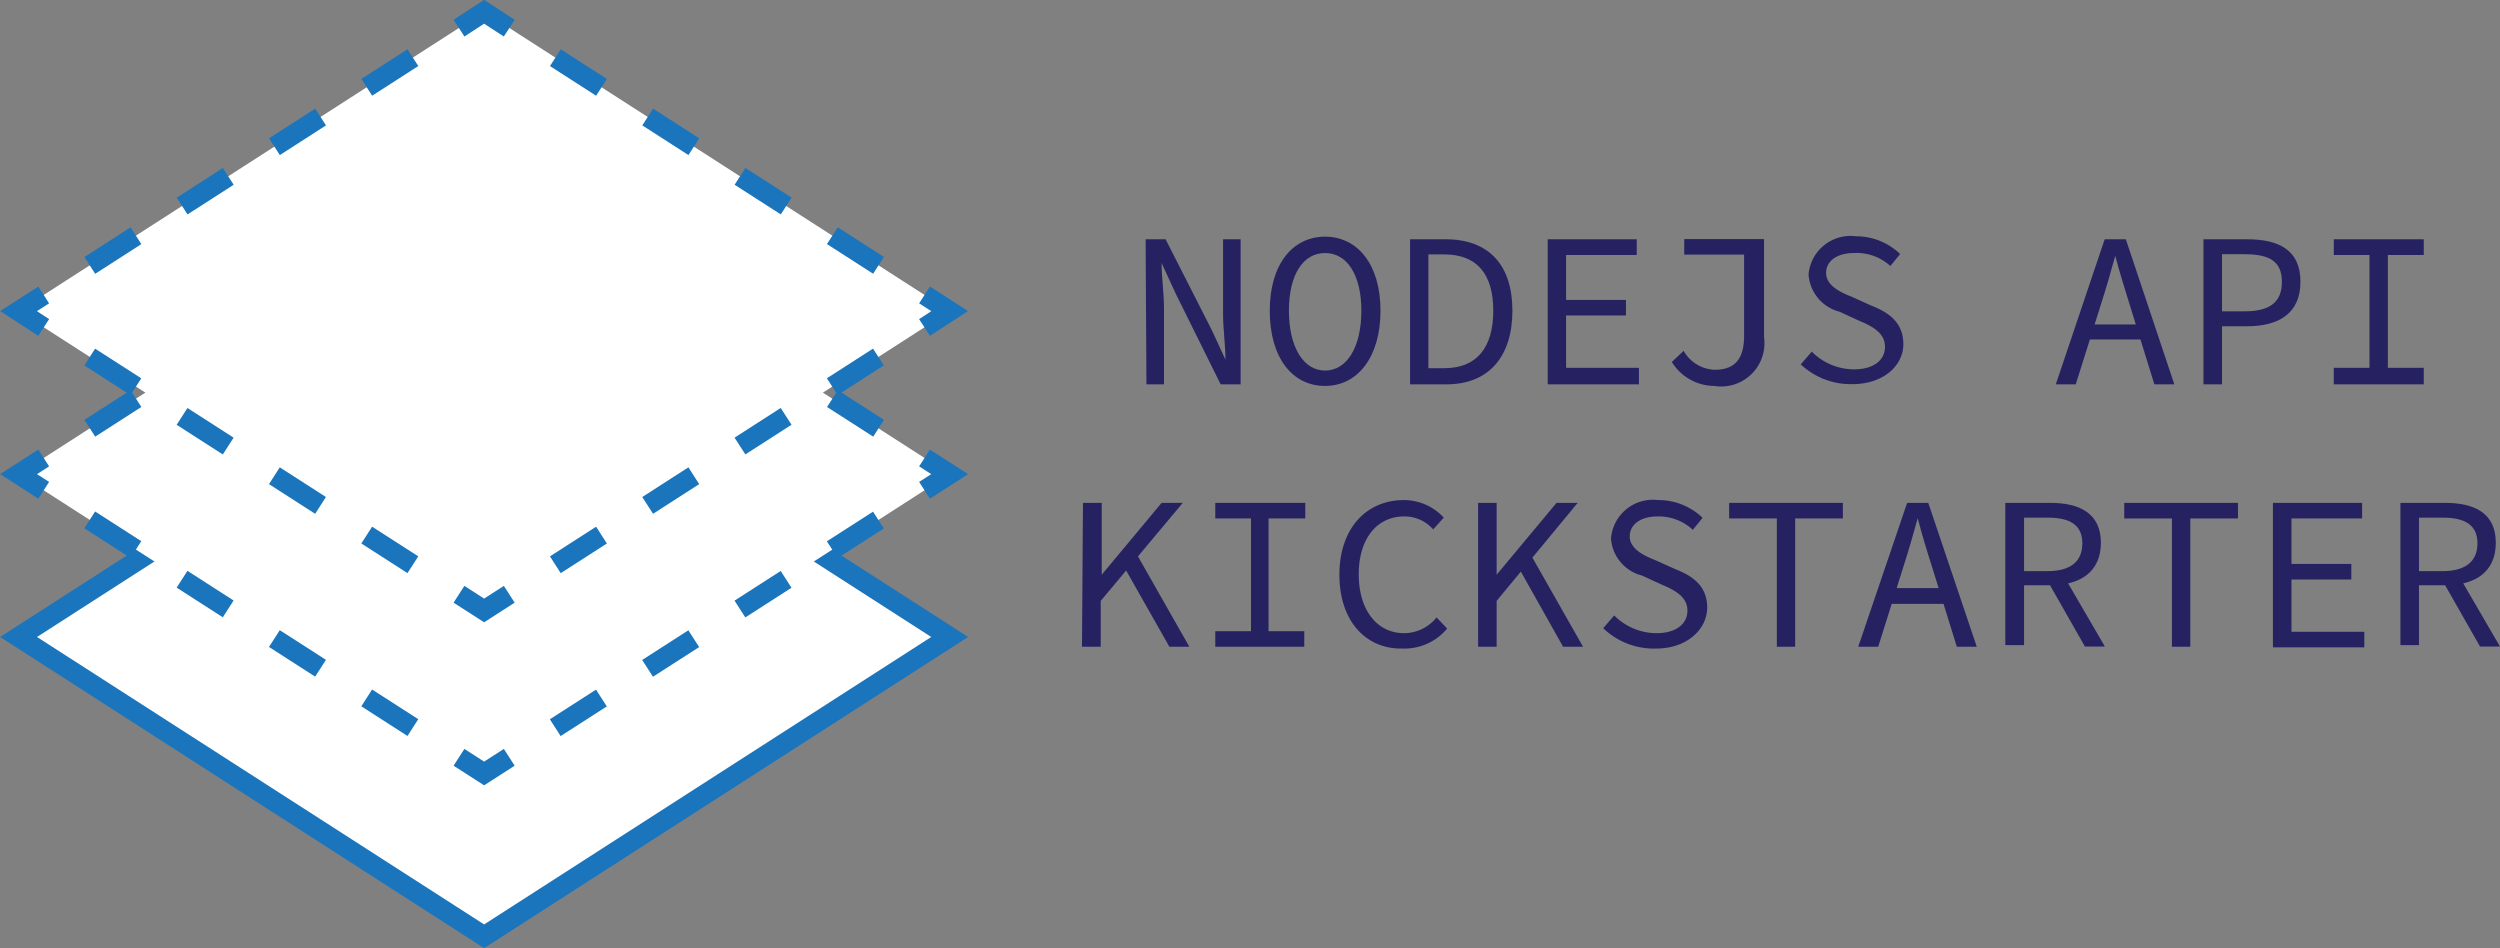<svg xmlns="http://www.w3.org/2000/svg" viewBox="0 0 125.28 47.52">
    <rect x="0" y="0" width="125.28" height="47.52" fill="#808080" stroke="none"/>
    <title>kickstarter_logo</title>
    <polygon points="47.59 31.92 24.26 46.92 0.93 31.92 24.26 16.92 47.59 31.92" fill="#fff" stroke="#1b75bc" stroke-miterlimit="10" />
    <polygon points="47.59 23.76 24.26 38.76 0.93 23.76 24.26 8.76 47.59 23.76" fill="#fff" />
    <polyline points="46.33 22.95 47.59 23.76 46.33 24.57" fill="none" stroke="#1b75bc" stroke-miterlimit="10" />
    <line x1="44.02" y1="26.06" x2="26.68" y2="37.2" fill="none" stroke="#1b75bc" stroke-miterlimit="10" stroke-dasharray="2.75 2.75" />
    <polyline points="25.52 37.95 24.26 38.76 23 37.95" fill="none" stroke="#1b75bc" stroke-miterlimit="10" />
    <line x1="20.69" y1="36.46" x2="3.34" y2="25.31" fill="none" stroke="#1b75bc" stroke-miterlimit="10" stroke-dasharray="2.75 2.75" />
    <polyline points="2.19 24.57 0.93 23.76 2.19 22.95" fill="none" stroke="#1b75bc" stroke-miterlimit="10" />
    <line x1="4.5" y1="21.46" x2="21.84" y2="10.31" fill="none" stroke="#1b75bc" stroke-miterlimit="10" stroke-dasharray="2.75 2.75" />
    <polyline points="23 9.57 24.26 8.76 25.52 9.57" fill="none" stroke="#1b75bc" stroke-miterlimit="10" />
    <line x1="27.83" y1="11.06" x2="45.18" y2="22.2" fill="none" stroke="#1b75bc" stroke-miterlimit="10" stroke-dasharray="2.75 2.75" />
    <polygon points="47.59 15.59 24.26 30.59 0.93 15.59 24.26 0.59 47.59 15.59" fill="#fff" />
    <polyline points="46.33 14.78 47.59 15.59 46.33 16.41" fill="none" stroke="#1b75bc" stroke-miterlimit="10" />
    <line x1="44.02" y1="17.89" x2="26.68" y2="29.04" fill="none" stroke="#1b75bc" stroke-miterlimit="10" stroke-dasharray="2.75 2.75" />
    <polyline points="25.52 29.78 24.26 30.59 23 29.78" fill="none" stroke="#1b75bc" stroke-miterlimit="10" />
    <line x1="20.69" y1="28.3" x2="3.34" y2="17.15" fill="none" stroke="#1b75bc" stroke-miterlimit="10" stroke-dasharray="2.75 2.75" />
    <polyline points="2.19 16.41 0.93 15.59 2.19 14.78" fill="none" stroke="#1b75bc" stroke-miterlimit="10" />
    <line x1="4.5" y1="13.3" x2="21.84" y2="2.15" fill="none" stroke="#1b75bc" stroke-miterlimit="10" stroke-dasharray="2.75 2.75" />
    <polyline points="23 1.41 24.26 0.59 25.52 1.41" fill="none" stroke="#1b75bc" stroke-miterlimit="10" />
    <line x1="27.83" y1="2.89" x2="45.18" y2="14.04" fill="none" stroke="#1b75bc" stroke-miterlimit="10" stroke-dasharray="2.75 2.75" />
    <path d="M61.51,16.73h1l2.31,4.54.69,1.49h0c0-.71-.12-1.53-.12-2.28V16.73h.88V24h-1L63,19.42l-.69-1.5h0c0,.74.12,1.51.12,2.26V24h-.88Z" transform="translate(-4.1 -4.74)" fill="#262262" />
    <path d="M67.73,20.31c0-2.33,1.15-3.71,2.77-3.71s2.78,1.38,2.78,3.71-1.15,3.77-2.78,3.77S67.73,22.68,67.73,20.31Zm4.59,0c0-1.82-.73-2.89-1.82-2.89s-1.81,1.07-1.81,2.89.73,3,1.81,3S72.32,22.16,72.32,20.31Z" transform="translate(-4.1 -4.74)" fill="#262262" />
    <path d="M74.76,16.73h1.78c2.17,0,3.35,1.29,3.35,3.58S78.71,24,76.59,24H74.76Zm1.72,6.46c1.64,0,2.45-1.05,2.45-2.88s-.81-2.82-2.45-2.82h-.8v5.7Z" transform="translate(-4.1 -4.74)" fill="#262262" />
    <path d="M81.66,16.73h4.46v.79H82.58v2.25h3v.78h-3v2.62h3.65V24H81.66Z" transform="translate(-4.1 -4.74)" fill="#262262" />
    <path d="M87.88,22.88l.59-.56a1.87,1.87,0,0,0,1.55.95c1,0,1.48-.52,1.48-1.71V17.5h-3v-.78h4v4.92A2.17,2.17,0,0,1,90,24.08,2.51,2.51,0,0,1,87.88,22.88Z" transform="translate(-4.1 -4.74)" fill="#262262" />
    <path d="M94.34,23l.55-.64a3,3,0,0,0,2.11.89c1,0,1.56-.47,1.56-1.13s-.56-1-1.28-1.3l-1-.46a2.07,2.07,0,0,1-1.55-1.86,2.11,2.11,0,0,1,2.37-1.92,3.18,3.18,0,0,1,2.22.89l-.49.6A2.51,2.51,0,0,0,97,17.42c-.83,0-1.39.39-1.39,1s.67.95,1.28,1.19l1,.45c.89.35,1.59.86,1.59,1.93s-1,2-2.55,2A3.66,3.66,0,0,1,94.34,23Z" transform="translate(-4.1 -4.74)" fill="#262262" />
    <path d="M109.57,16.73h1.06L113.06,24h-1l-1.24-4c-.25-.81-.5-1.6-.72-2.44h0c-.23.84-.46,1.63-.72,2.44l-1.26,4h-1ZM108.43,21h3.31v.75h-3.31Z" transform="translate(-4.1 -4.74)" fill="#262262" />
    <path d="M114.52,16.73h2.18c1.6,0,2.68.54,2.68,2.13s-1.09,2.23-2.68,2.23h-1.25V24h-.93Zm2.07,3.61c1.26,0,1.86-.46,1.86-1.48s-.62-1.38-1.86-1.38h-1.14v2.86Z" transform="translate(-4.1 -4.74)" fill="#262262" />
    <path d="M121.05,23.17h1.79V17.52h-1.79v-.79h4.51v.79h-1.8v5.65h1.8V24h-4.51Z" transform="translate(-4.1 -4.74)" fill="#262262" />
    <path d="M58.37,29.94h.94v3.6h0l3-3.6h1.06l-4.11,4.91v2.3h-.94Zm2.05,3.19L61,32.4l2.7,4.75h-1Z" transform="translate(-4.1 -4.74)" fill="#262262" />
    <path d="M65,36.37h1.79V30.72H65v-.78h4.51v.78H67.67v5.65h1.79v.78H65Z" transform="translate(-4.1 -4.74)" fill="#262262" />
    <path d="M71.22,33.54c0-2.32,1.35-3.74,3.23-3.74a2.71,2.71,0,0,1,2,.88l-.53.59a1.9,1.9,0,0,0-1.45-.65c-1.37,0-2.28,1.11-2.28,2.9s.91,2.95,2.28,2.95a2.1,2.1,0,0,0,1.62-.79l.53.56a2.79,2.79,0,0,1-2.24,1C72.58,37.28,71.22,35.9,71.22,33.54Z" transform="translate(-4.1 -4.74)" fill="#262262" />
    <path d="M78.17,29.94h.93v3.6h0l3-3.6h1.06L79.1,34.85v2.3h-.93Zm2,3.19.56-.73,2.7,4.75h-1Z" transform="translate(-4.1 -4.74)" fill="#262262" />
    <path d="M84.44,36.22l.55-.64a3,3,0,0,0,2.11.89c1,0,1.56-.47,1.56-1.13s-.56-1-1.28-1.3l-1-.46a2.06,2.06,0,0,1-1.55-1.86,2.11,2.11,0,0,1,2.37-1.92,3.18,3.18,0,0,1,2.22.89l-.49.6a2.51,2.51,0,0,0-1.77-.67c-.83,0-1.39.39-1.39,1s.67.95,1.28,1.19l1,.45c.9.35,1.6.86,1.6,1.93s-1,2.05-2.55,2.05A3.66,3.66,0,0,1,84.44,36.22Z" transform="translate(-4.1 -4.74)" fill="#262262" />
    <path d="M93.14,30.72H90.75v-.78h5.7v.78H94.06v6.43h-.92Z" transform="translate(-4.1 -4.74)" fill="#262262" />
    <path d="M99.67,29.94h1.06l2.43,7.21h-1l-1.24-4c-.26-.81-.5-1.6-.72-2.44h0c-.23.84-.46,1.63-.72,2.44l-1.26,4h-1Zm-1.14,4.27h3.31V35H98.53Z" transform="translate(-4.1 -4.74)" fill="#262262" />
    <path d="M104.59,29.94h2.26c1.46,0,2.53.52,2.53,2s-1.07,2.13-2.53,2.13h-1.32v3h-.94Zm2.12,3.42c1.13,0,1.74-.47,1.74-1.39s-.61-1.29-1.74-1.29h-1.18v2.68Zm.67,0,2.2,3.78h-1l-1.88-3.3Z" transform="translate(-4.1 -4.74)" fill="#262262" />
    <path d="M112.94,30.72h-2.39v-.78h5.7v.78h-2.39v6.43h-.92Z" transform="translate(-4.1 -4.74)" fill="#262262" />
    <path d="M118,29.94h4.47v.78h-3.54V33h3v.78h-3v2.62h3.65v.78H118Z" transform="translate(-4.1 -4.74)" fill="#262262" />
    <path d="M124.39,29.94h2.25c1.47,0,2.53.52,2.53,2s-1.06,2.13-2.53,2.13h-1.32v3h-.93Zm2.12,3.42c1.12,0,1.74-.47,1.74-1.39s-.62-1.29-1.74-1.29h-1.19v2.68Zm.67,0,2.2,3.78h-1l-1.88-3.3Z" transform="translate(-4.1 -4.74)" fill="#262262" />
</svg>

